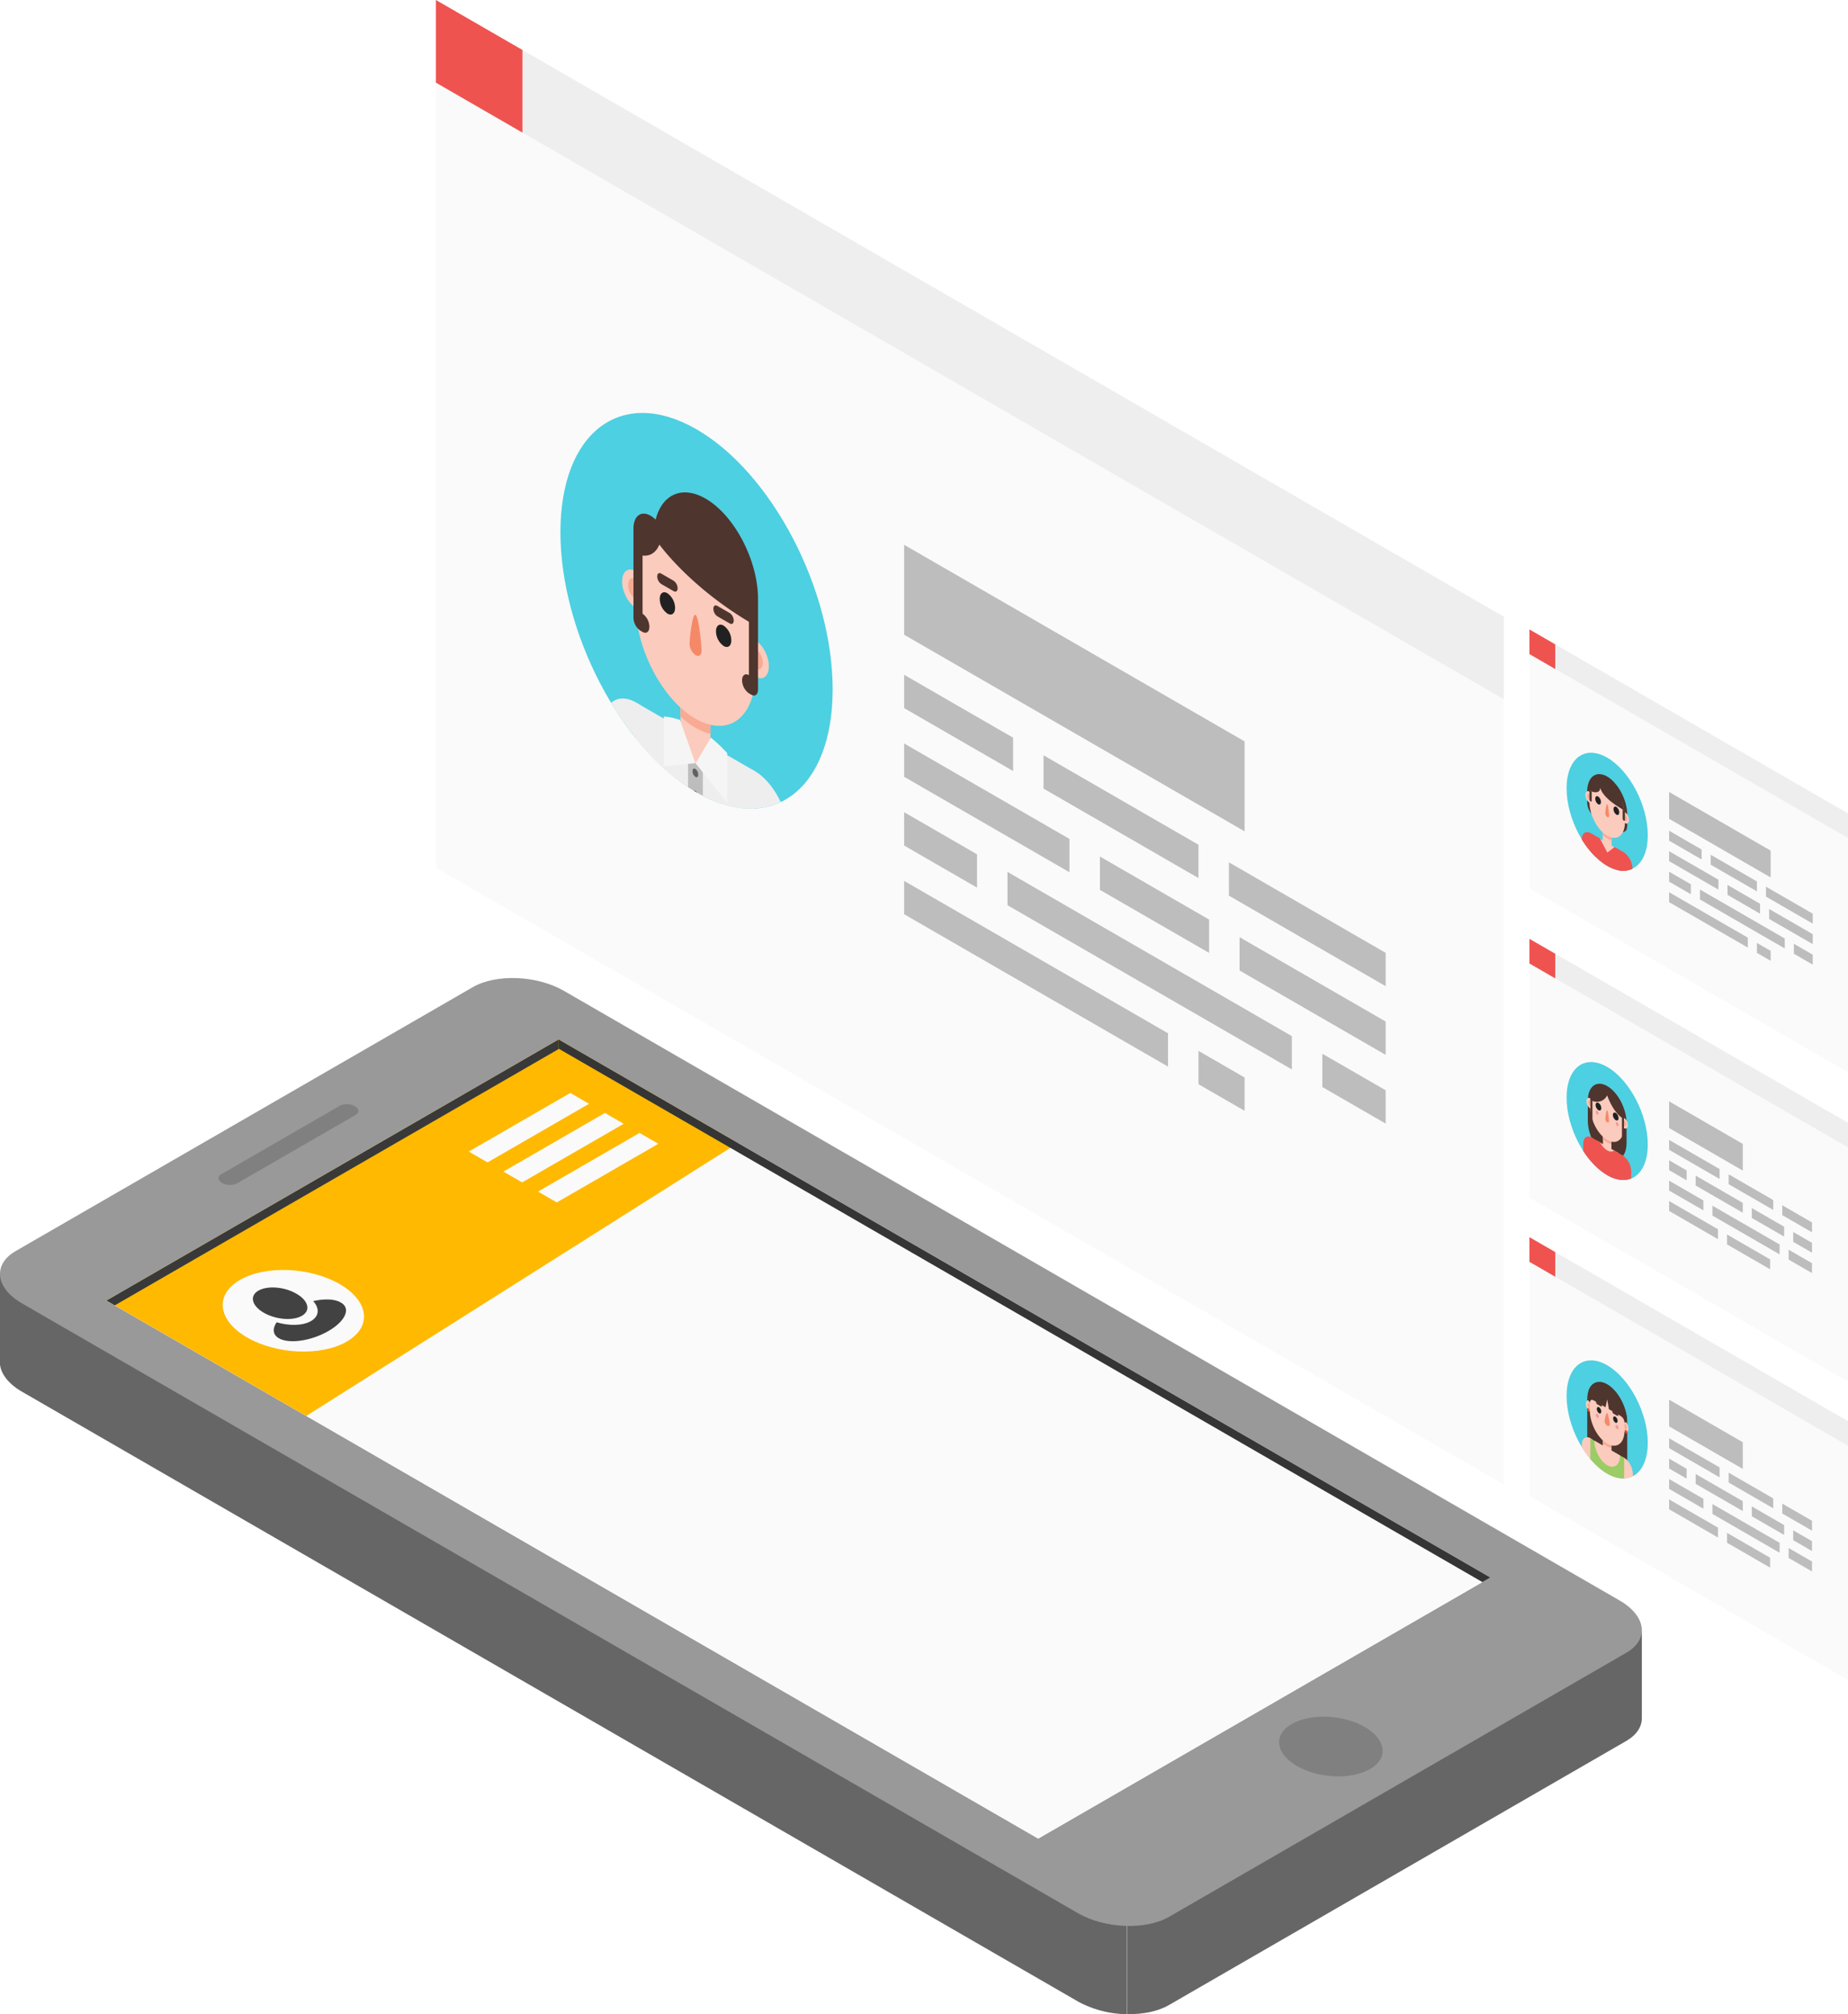 <svg id="Layer_1" data-name="Layer 1" xmlns="http://www.w3.org/2000/svg" viewBox="0 0 648.98 707.19"><defs><style>.cls-1{fill:#666;}.cls-2{fill:#999;}.cls-3{fill:#e0f7fa;}.cls-4{fill:#fafafa;}.cls-5{fill:#ffb900;}.cls-6{fill:gray;}.cls-7{fill:#353535;}.cls-8{fill:#393939;}.cls-9{fill:#424242;}.cls-10{fill:#eee;}.cls-11{fill:#ef5350;}.cls-12{fill:#bdbdbd;}.cls-13{fill:#4dd0e1;}.cls-14{fill:#4e352e;}.cls-15{fill:#fbcbbd;}.cls-16{fill:#f8aa92;}.cls-17{fill:#ef9a9b;}.cls-18{fill:#f58967;}.cls-19{fill:#212121;}.cls-20{fill:#9ccc65;}.cls-21{fill:#e64a19;}.cls-22{fill:#f5f5f5;}.cls-23{fill:#616161;}</style></defs><title>3</title><path class="cls-1" d="M2056,503.77L1858.19,389.57c-9.45-5.45-23.73-6-31.91-1.32l-143,82.53-23.15-12.9v31h0c-0.05,3.65,2.59,7.51,7.81,10.53l370.75,214.05a36.85,36.85,0,0,0,17.24,4.49V503.77Z" transform="translate(-1660.18 -10.75)"/><path class="cls-1" d="M2214.33,595.19L2056,503.77V717.92c5.49,0.11,10.78-.92,14.67-3.17l160.57-92.71c3.76-2.17,5.57-5.08,5.52-8.13h0V582.83Z" transform="translate(-1660.18 -10.75)"/><path class="cls-2" d="M2228.94,572.68L1858.19,358.63c-9.45-5.45-23.73-6-31.91-1.32L1665.7,450c-8.18,4.72-7.15,13,2.29,18.43l370.75,214.05c9.45,5.45,23.73,6,31.92,1.32l160.57-92.71C2239.41,586.39,2238.39,578.14,2228.94,572.68Z" transform="translate(-1660.18 -10.75)"/><polygon class="cls-3" points="196.18 364.96 37.38 456.64 364.6 645.55 523.39 553.87 196.18 364.96"/><polygon class="cls-4" points="523.39 553.87 364.6 645.55 107.55 497.15 37.39 456.64 196.18 364.96 259.17 401.32 523.39 553.87"/><polygon class="cls-5" points="259.17 401.32 107.55 497.15 37.39 456.64 196.18 364.96 259.17 401.32"/><path class="cls-6" d="M2139.45,617.1c-7.58-4.38-19-4.85-25.62-1.06s-5.74,10.41,1.84,14.79,19,4.85,25.62,1.06S2147,621.47,2139.45,617.1Z" transform="translate(-1660.18 -10.75)"/><path class="cls-6" d="M1784.78,399.15a5.75,5.75,0,0,0-5.17-.21l-41.8,24.14c-1.33.77-1.16,2.1,0.37,3a5.75,5.75,0,0,0,5.17.21l41.8-24.14C1786.47,401.37,1786.31,400,1784.78,399.15Z" transform="translate(-1660.18 -10.75)"/><polygon class="cls-7" points="523.39 553.87 196.18 364.96 196.18 368.19 520.6 555.49 523.39 553.87"/><polygon class="cls-8" points="37.38 456.64 40.31 458.32 196.18 368.33 196.18 364.96 37.38 456.64"/><polygon class="cls-4" points="224.59 397.78 188.94 418.37 195.53 422.18 231.19 401.59 224.59 397.78"/><polygon class="cls-4" points="212.43 390.76 176.78 411.35 183.37 415.15 219.03 394.57 212.43 390.76"/><polygon class="cls-4" points="200.27 383.74 164.62 404.32 171.21 408.13 206.86 387.55 200.27 383.74"/><path class="cls-4" d="M1779.45,461.59c10.36,6,11.48,15,2.51,20.2s-24.64,4.53-35-1.45-11.48-15-2.51-20.2S1769.09,455.61,1779.45,461.59Z" transform="translate(-1660.18 -10.75)"/><path class="cls-9" d="M1764.31,465c4.22,2.44,5.07,5.9,1.89,7.74s-9.18,1.35-13.4-1.09-5.07-5.9-1.89-7.74S1760.09,462.52,1764.31,465Z" transform="translate(-1660.18 -10.75)"/><path class="cls-9" d="M1770.17,467.57c2.28,2.53,2.14,5.31-.75,7s-7.71,1.75-12.1.44c-1.52,2.25-1.37,4.37.79,5.61,3.6,2.08,11.39.94,17.4-2.53s8-8,4.38-10C1777.74,466.78,1774.06,466.69,1770.17,467.57Z" transform="translate(-1660.18 -10.75)"/><polygon class="cls-4" points="537.11 338.29 537.11 420.51 648.98 485.1 648.98 402.88 537.11 338.29"/><polygon class="cls-10" points="648.98 402.88 537.11 338.29 537.11 329.64 648.98 394.22 648.98 402.88"/><polygon class="cls-11" points="546.17 343.52 537.11 338.29 537.11 329.64 546.17 334.87 546.17 343.52"/><polygon class="cls-12" points="603.89 410.47 586.16 400.23 586.16 403.71 603.89 413.95 603.89 410.47"/><polygon class="cls-12" points="622.72 421.35 607.07 412.31 607.07 415.78 622.72 424.82 622.72 421.35"/><polygon class="cls-12" points="625.9 423.18 625.9 426.65 636.33 432.67 636.33 429.2 625.9 423.18"/><polygon class="cls-12" points="592.31 410.94 586.16 407.39 586.16 410.86 592.31 414.41 592.31 410.94"/><polygon class="cls-12" points="595.48 416.24 612.03 425.8 612.03 422.33 595.48 412.77 595.48 416.24"/><polygon class="cls-12" points="615.2 427.63 626.55 434.18 626.55 430.71 615.2 424.16 615.2 427.63"/><polygon class="cls-12" points="629.73 436.01 636.33 439.83 636.33 436.36 629.73 432.55 629.73 436.01"/><polygon class="cls-12" points="612.03 401.63 586.16 386.69 586.16 396.06 612.03 411 612.03 401.63"/><polygon class="cls-12" points="598.2 421.5 586.16 414.54 586.16 418.02 598.2 424.97 598.2 421.5"/><polygon class="cls-12" points="601.37 426.8 624.97 440.42 624.97 436.95 601.37 423.33 601.37 426.8"/><polygon class="cls-12" points="628.14 442.26 636.33 446.98 636.33 443.51 628.14 438.78 628.14 442.26"/><polygon class="cls-12" points="586.16 425.17 603.33 435.09 603.33 431.61 586.16 421.7 586.16 425.17"/><polygon class="cls-12" points="606.5 436.92 621.63 445.65 621.63 442.18 606.5 433.44 606.5 436.92"/><path class="cls-13" d="M2238.85,412.59c0,10.5-6.38,15.33-14.26,10.78s-14.26-16.74-14.26-27.24,6.38-15.32,14.26-10.78S2238.85,402.09,2238.85,412.59Z" transform="translate(-1660.18 -10.75)"/><path class="cls-14" d="M2224.59,392.07h0c-3.76-2.17-6.8.13-6.8,5.14v7c0,5,3,10.83,6.8,13h0c3.76,2.17,6.8-.13,6.8-5.14v-7C2231.4,400.06,2228.35,394.23,2224.59,392.07Z" transform="translate(-1660.18 -10.75)"/><polygon class="cls-15" points="565.89 403.86 562.93 402.15 562.93 396.99 565.89 398.7 565.89 403.86"/><path class="cls-16" d="M2223.11,410.76a8.39,8.39,0,0,0,1.48,1.11h0a5.44,5.44,0,0,0,1.48.6v-2.9l-3-1.71v2.9Z" transform="translate(-1660.18 -10.75)"/><path class="cls-15" d="M2229.13,404.23a3.25,3.25,0,0,0,1.36,2.59c0.75,0.43,1.36,0,1.36-1a3.25,3.25,0,0,0-1.36-2.59C2229.74,402.78,2229.13,403.24,2229.13,404.23Z" transform="translate(-1660.18 -10.75)"/><path class="cls-16" d="M2229.73,404.58a1.81,1.81,0,0,0,.76,1.45c0.42,0.24.76,0,.76-0.57a1.81,1.81,0,0,0-.76-1.45C2230.07,403.77,2229.73,404,2229.73,404.58Z" transform="translate(-1660.18 -10.75)"/><path class="cls-15" d="M2220.05,399c0,1-.61,1.46-1.36,1a3.25,3.25,0,0,1-1.36-2.59c0-1,.61-1.46,1.36-1A3.25,3.25,0,0,1,2220.05,399Z" transform="translate(-1660.18 -10.75)"/><path class="cls-16" d="M2219.46,398.65c0,0.56-.34.81-0.76,0.57a1.81,1.81,0,0,1-.76-1.45c0-.56.34-0.81,0.76-0.57A1.81,1.81,0,0,1,2219.46,398.65Z" transform="translate(-1660.18 -10.75)"/><path class="cls-15" d="M2224.59,393.42h0c-3.25-1.88-5.89.12-5.89,4.46v1.85c0,4.34,2.64,9.38,5.89,11.26h0c3.25,1.88,5.89-.12,5.89-4.46v-1.85C2230.49,400.34,2227.85,395.3,2224.59,393.42Z" transform="translate(-1660.18 -10.75)"/><path class="cls-17" d="M2227.63,405.18a1.16,1.16,0,0,0,.48.92c0.27,0.15.48,0,.48-0.37a1.16,1.16,0,0,0-.48-0.92C2227.84,404.66,2227.63,404.82,2227.63,405.18Z" transform="translate(-1660.18 -10.75)"/><path class="cls-18" d="M2225.22,404.35c0-.46-0.28-3.54-0.63-3.74s-0.63,2.55-.63,3a1.5,1.5,0,0,0,.63,1.2C2224.94,405,2225.22,404.81,2225.22,404.35Z" transform="translate(-1660.18 -10.75)"/><path class="cls-19" d="M2222.52,399.82c0,0.71-.43,1-1,0.73a2.3,2.3,0,0,1-1-1.84c0-.71.43-1,1-0.73A2.3,2.3,0,0,1,2222.52,399.82Z" transform="translate(-1660.18 -10.75)"/><path class="cls-19" d="M2228.59,403.33c0,0.71-.43,1-1,0.73a2.3,2.3,0,0,1-1-1.84c0-.71.43-1,1-0.73A2.3,2.3,0,0,1,2228.59,403.33Z" transform="translate(-1660.18 -10.75)"/><path class="cls-17" d="M2221.56,401.68c0,0.36-.22.52-0.48,0.37a1.16,1.16,0,0,1-.48-0.92c0-.36.22-0.52,0.48-0.37A1.16,1.16,0,0,1,2221.56,401.68Z" transform="translate(-1660.18 -10.75)"/><path class="cls-14" d="M2230.44,400.31v3.36c-3.89-2.24-5.85-8.35-5.85-8.35a4,4,0,0,1-5.85,1.6v-3.36a4,4,0,0,1,1.36-1.53,3.43,3.43,0,0,1,2.21-.52l4.55,2.63a15.46,15.46,0,0,1,2.21,3.07A18,18,0,0,1,2230.44,400.31Z" transform="translate(-1660.18 -10.75)"/><polygon class="cls-15" points="568.41 410.37 560.87 406.01 560.87 400.51 568.41 404.86 568.41 410.37"/><path class="cls-11" d="M2230.11,416.48v8.59a11.5,11.5,0,0,1-5.52-1.71,22.41,22.41,0,0,1-5.51-4.66v-8.59l3.05,1.76c1.36,2.6,3.56,3.87,4.92,2.84Z" transform="translate(-1660.18 -10.75)"/><polygon class="cls-14" points="569.6 402.04 570.31 402.45 570.31 391.36 569.6 390.95 569.6 402.04"/><polygon class="cls-14" points="559.23 396.05 558.52 395.64 558.52 384.56 559.23 384.96 559.23 396.05"/><path class="cls-11" d="M2222,415.65a6.94,6.94,0,0,0-2.9-5.54c-1.6-.92-2.9.06-2.9,2.19a6.94,6.94,0,0,0,2.9,5.54C2220.67,418.76,2222,417.78,2222,415.65Z" transform="translate(-1660.18 -10.75)"/><path class="cls-11" d="M2219.07,414v4.73a32.29,32.29,0,0,1-2.9-3.86V412.3Z" transform="translate(-1660.18 -10.75)"/><path class="cls-11" d="M2227.21,418.67c0-2.13,1.3-3.11,2.9-2.19A6.94,6.94,0,0,1,2233,422c0,2.13-1.3,3.11-2.9,2.19A6.94,6.94,0,0,1,2227.21,418.67Z" transform="translate(-1660.18 -10.75)"/><path class="cls-11" d="M2233,422v2.54a7.34,7.34,0,0,1-2.9.51v-4.73Z" transform="translate(-1660.18 -10.75)"/><polygon class="cls-4" points="537.11 229.66 537.11 311.88 648.98 376.47 648.98 294.25 537.11 229.66"/><polygon class="cls-10" points="648.98 294.25 537.11 229.66 537.11 221.01 648.98 285.6 648.98 294.25"/><polygon class="cls-11" points="546.17 234.9 537.11 229.66 537.11 221.01 546.17 226.25 546.17 234.9"/><path class="cls-13" d="M2238.85,304c0,10.5-6.38,15.33-14.26,10.78s-14.26-16.74-14.26-27.24,6.38-15.32,14.26-10.78S2238.85,293.46,2238.85,304Z" transform="translate(-1660.18 -10.75)"/><path class="cls-14" d="M2230.78,291.92a19,19,0,0,0-1.43-3.27,16.35,16.35,0,0,0-2.34-3.25,10.7,10.7,0,0,0-2.41-2,5.94,5.94,0,0,0-2.41-.83,3.62,3.62,0,0,0-2.34.55,4.25,4.25,0,0,0-1.43,1.62,8.47,8.47,0,0,0-.85,4v3.81a5.32,5.32,0,0,0,.11,1,5.9,5.9,0,0,0,2.42,3.81l9,5.2a1.5,1.5,0,0,0,2.42-1,3.65,3.65,0,0,0,.11-0.91v-3.81A16,16,0,0,0,2230.78,291.92Z" transform="translate(-1660.18 -10.75)"/><polygon class="cls-15" points="568.38 304.15 560.41 299.54 560.41 293.72 568.38 298.32 568.38 304.15"/><path class="cls-11" d="M2230.43,310v6.49a8.63,8.63,0,0,1-1.81-.15,12.76,12.76,0,0,1-4-1.56,20.75,20.75,0,0,1-4-3.09q-0.93-.9-1.81-1.94v-6.49l3.11,1.79a0.59,0.59,0,0,1,.21.24l0.05,0.1,2.46,4.7,2.46-1.86,0.05,0a0.18,0.18,0,0,1,.21,0Z" transform="translate(-1660.18 -10.75)"/><polygon class="cls-15" points="565.98 297.68 562.85 295.87 562.85 289.96 565.98 291.77 565.98 297.68"/><path class="cls-16" d="M2223,303.91a8.87,8.87,0,0,0,1.57,1.17h0a5.75,5.75,0,0,0,1.57.64v-3.07l-3.13-1.81v3.07Z" transform="translate(-1660.18 -10.75)"/><path class="cls-15" d="M2229.39,297a3.43,3.43,0,0,0,1.43,2.74c0.79,0.46,1.43,0,1.43-1.08a3.43,3.43,0,0,0-1.43-2.74C2230,295.47,2229.39,296,2229.39,297Z" transform="translate(-1660.18 -10.75)"/><path class="cls-16" d="M2230,297.37a1.92,1.92,0,0,0,.8,1.53c0.44,0.26.8,0,.8-0.6a1.92,1.92,0,0,0-.8-1.53C2230.38,296.51,2230,296.78,2230,297.37Z" transform="translate(-1660.18 -10.75)"/><path class="cls-15" d="M2219.79,291.46c0,1.06-.64,1.54-1.43,1.08a3.43,3.43,0,0,1-1.43-2.74c0-1.06.64-1.54,1.43-1.08A3.43,3.43,0,0,1,2219.79,291.46Z" transform="translate(-1660.18 -10.75)"/><path class="cls-16" d="M2219.16,291.1c0,0.59-.36.86-0.8,0.6a1.92,1.92,0,0,1-.8-1.53c0-.59.36-0.86,0.8-0.6A1.92,1.92,0,0,1,2219.16,291.1Z" transform="translate(-1660.18 -10.75)"/><path class="cls-15" d="M2224.59,285.57h0c-3.44-2-6.23.12-6.23,4.71v2c0,4.59,2.79,9.92,6.23,11.91h0c3.44,2,6.23-.12,6.23-4.71v-2C2230.82,292.89,2228,287.56,2224.59,285.57Z" transform="translate(-1660.18 -10.75)"/><path class="cls-18" d="M2225.26,297.13c0-.49-0.3-3.75-0.66-4s-0.66,2.7-.66,3.19a1.59,1.59,0,0,0,.66,1.27C2225,297.84,2225.26,297.62,2225.26,297.13Z" transform="translate(-1660.18 -10.75)"/><path class="cls-19" d="M2222.4,292.34c0,0.75-.46,1.09-1,0.77a2.44,2.44,0,0,1-1-1.94c0-.75.46-1.09,1-0.77A2.44,2.44,0,0,1,2222.4,292.34Z" transform="translate(-1660.18 -10.75)"/><path class="cls-19" d="M2228.82,296c0,0.75-.46,1.09-1,0.77a2.44,2.44,0,0,1-1-1.94c0-.75.46-1.09,1-0.77A2.44,2.44,0,0,1,2228.82,296Z" transform="translate(-1660.18 -10.75)"/><path class="cls-14" d="M2218.76,292.15h0a1,1,0,0,1-.4-0.76v-3.2l0.8,0.46v3.2C2219.16,292.15,2219,292.28,2218.76,292.15Z" transform="translate(-1660.18 -10.75)"/><path class="cls-14" d="M2230.42,298.89h0c0.22,0.13.4,0,.4-0.3v-3.2l-0.8-.46v3.2A1,1,0,0,0,2230.42,298.89Z" transform="translate(-1660.18 -10.75)"/><path class="cls-11" d="M2233.49,315.81l-0.08,0a7.22,7.22,0,0,1-3,.68,8.63,8.63,0,0,1-1.81-.15,8.22,8.22,0,0,1-.89-1.89,7,7,0,0,1-.36-2.13,2.59,2.59,0,0,1,1.2-2.55,2,2,0,0,1,1.87.23,7.33,7.33,0,0,1,3.06,5.76S2233.49,315.79,2233.49,315.81Z" transform="translate(-1660.18 -10.75)"/><path class="cls-11" d="M2233.4,315.77a7.22,7.22,0,0,1-3,.68V314Z" transform="translate(-1660.18 -10.75)"/><path class="cls-14" d="M2219.16,288.65s3,1.18,3-1.41c0,0,.16,3.26,7.83,7.69l0.8,0.46-1.43-4.69-2.85-4.9-3.89-2-2.56.68-1.72,1.43v2.24Z" transform="translate(-1660.18 -10.75)"/><path class="cls-11" d="M2221.82,309.08a3.73,3.73,0,0,1-.36,1.72,1.75,1.75,0,0,1-.89.86q-0.93-.9-1.81-1.94a33,33,0,0,1-3-4.12l-0.08,0s0-.06,0-0.09c0-2.2,1.39-3.19,3.06-2.23a5.61,5.61,0,0,1,1.83,1.86A7.73,7.73,0,0,1,2221.82,309.08Z" transform="translate(-1660.18 -10.75)"/><path class="cls-11" d="M2218.76,307.31v2.4a33,33,0,0,1-3-4.12Z" transform="translate(-1660.18 -10.75)"/><polygon class="cls-12" points="597.57 298.27 586.16 291.68 586.16 295.17 597.57 301.76 597.57 298.27"/><polygon class="cls-12" points="600.76 303.6 616.99 312.97 616.99 309.48 600.76 300.11 600.76 303.6"/><polygon class="cls-12" points="620.18 311.32 620.18 314.81 636.6 324.29 636.6 320.8 620.18 311.32"/><polygon class="cls-12" points="603.48 308.87 586.16 298.87 586.16 302.36 603.48 312.36 603.48 308.87"/><polygon class="cls-12" points="606.67 314.2 618.1 320.81 618.1 317.32 606.67 310.71 606.67 314.2"/><polygon class="cls-12" points="621.29 322.65 636.6 331.49 636.6 328 621.29 319.16 621.29 322.65"/><polygon class="cls-12" points="621.82 298.66 586.16 278.07 586.16 287.49 621.82 308.08 621.82 298.66"/><polygon class="cls-12" points="593.79 310.48 586.16 306.07 586.16 309.56 593.79 313.97 593.79 310.48"/><polygon class="cls-12" points="596.99 315.81 626.77 333.01 626.77 329.52 596.99 312.32 596.99 315.81"/><polygon class="cls-12" points="629.97 334.86 636.6 338.69 636.6 335.19 629.97 331.37 629.97 334.86"/><polygon class="cls-12" points="586.16 316.76 613.8 332.71 613.8 329.22 586.16 313.27 586.16 316.76"/><polygon class="cls-12" points="616.99 334.56 621.82 337.35 621.82 333.86 616.99 331.07 616.99 334.56"/><polygon class="cls-4" points="537.11 443.04 537.11 525.26 648.98 589.85 648.98 507.63 537.11 443.04"/><polygon class="cls-10" points="648.98 507.63 537.11 443.04 537.11 434.39 648.98 498.98 648.98 507.63"/><polygon class="cls-11" points="546.17 448.27 537.11 443.04 537.11 434.39 546.17 439.62 546.17 448.27"/><polygon class="cls-12" points="603.89 515.23 586.16 504.99 586.16 508.46 603.89 518.7 603.89 515.23"/><polygon class="cls-12" points="622.72 526.1 607.07 517.06 607.07 520.53 622.72 529.57 622.72 526.1"/><polygon class="cls-12" points="625.9 527.93 625.9 531.4 636.33 537.42 636.33 533.95 625.9 527.93"/><polygon class="cls-12" points="592.31 515.69 586.16 512.14 586.16 515.61 592.31 519.16 592.31 515.69"/><polygon class="cls-12" points="595.48 521 612.03 530.55 612.03 527.08 595.48 517.53 595.48 521"/><polygon class="cls-12" points="615.2 532.38 626.55 538.93 626.55 535.47 615.2 528.91 615.2 532.38"/><polygon class="cls-12" points="629.73 540.77 636.33 544.58 636.33 541.11 629.73 537.3 629.73 540.77"/><polygon class="cls-12" points="612.03 506.38 586.16 491.44 586.16 500.81 612.03 515.75 612.03 506.38"/><polygon class="cls-12" points="598.2 526.25 586.16 519.3 586.16 522.77 598.2 529.72 598.2 526.25"/><polygon class="cls-12" points="601.37 531.55 624.97 545.18 624.97 541.7 601.37 528.08 601.37 531.55"/><polygon class="cls-12" points="628.14 547.01 636.33 551.74 636.33 548.26 628.14 543.53 628.14 547.01"/><polygon class="cls-12" points="586.16 529.92 603.33 539.84 603.33 536.37 586.16 526.45 586.16 529.92"/><polygon class="cls-12" points="606.5 541.67 621.63 550.41 621.63 546.93 606.5 538.2 606.5 541.67"/><path class="cls-13" d="M2238.85,517.34c0,10.5-6.38,15.32-14.26,10.78s-14.26-16.74-14.26-27.24,6.38-15.33,14.26-10.78S2238.85,506.84,2238.85,517.34Z" transform="translate(-1660.18 -10.75)"/><path class="cls-14" d="M2224.59,496.82h0c-3.88-2.24-7,.14-7,5.31v17.15h0a2,2,0,0,0,.85,1.62l12.34,7.13c0.47,0.27.85,0,.85-0.64h0V510.23C2231.61,505.06,2228.47,499.05,2224.59,496.82Z" transform="translate(-1660.18 -10.75)"/><path class="cls-15" d="M2221.72,521.6a4.71,4.71,0,0,1,0,.52,4,4,0,0,1-.11.6,1.81,1.81,0,0,1-1.76,1.56q-0.6-.63-1.17-1.31a33.3,33.3,0,0,1-3-4.25,6,6,0,0,1,0-.66c0-1.75.82-2.76,2-2.68a2.53,2.53,0,0,1,1.09.36,5.1,5.1,0,0,1,1.43,1.3A7.82,7.82,0,0,1,2221.72,521.6Z" transform="translate(-1660.18 -10.75)"/><path class="cls-15" d="M2218.66,519.83V523a33.3,33.3,0,0,1-3-4.25l0-.06v-0.6Z" transform="translate(-1660.18 -10.75)"/><path class="cls-15" d="M2233.61,528.47a5.09,5.09,0,0,1,0,.59,7.18,7.18,0,0,1-3,.77,7.71,7.71,0,0,1-1.18,0,8,8,0,0,1-1.75-3.58,6.68,6.68,0,0,1-.11-0.75c0-.18,0-0.35,0-0.52,0-1.55.65-2.53,1.61-2.67a2.29,2.29,0,0,1,1.46.35,4.65,4.65,0,0,1,1.06.86A7.8,7.8,0,0,1,2233.61,528.47Z" transform="translate(-1660.18 -10.75)"/><path class="cls-15" d="M2233.61,528.47V529l0,0a7.18,7.18,0,0,1-3,.77V526.7Z" transform="translate(-1660.18 -10.75)"/><path class="cls-9" d="M2225.05,524.08c0,0.33-.2.48-0.45,0.34a1.07,1.07,0,0,1-.45-0.86c0-.33.2-0.48,0.45-0.34A1.07,1.07,0,0,1,2225.05,524.08Z" transform="translate(-1660.18 -10.75)"/><path class="cls-20" d="M2230.55,522.61v7.21a7.71,7.71,0,0,1-1.18,0,12.11,12.11,0,0,1-4.77-1.66,21.56,21.56,0,0,1-4.76-3.84q-0.6-.63-1.17-1.31v-7.23Z" transform="translate(-1660.18 -10.75)"/><polygon class="cls-15" points="565.94 510.14 562.88 508.37 562.88 503.55 565.94 505.32 565.94 510.14"/><path class="cls-16" d="M2223.06,517.43a8.67,8.67,0,0,0,1.53,1.14h0a5.62,5.62,0,0,0,1.53.62v-3l-3.06-1.77v3Z" transform="translate(-1660.18 -10.75)"/><path class="cls-15" d="M2229.28,510.68a3.35,3.35,0,0,0,1.4,2.68c0.77,0.45,1.4,0,1.4-1.06a3.35,3.35,0,0,0-1.4-2.68C2229.91,509.18,2229.28,509.65,2229.28,510.68Z" transform="translate(-1660.18 -10.75)"/><path class="cls-16" d="M2229.9,511a1.87,1.87,0,0,0,.78,1.49c0.43,0.25.78,0,.78-0.59a1.87,1.87,0,0,0-.78-1.49C2230.25,510.2,2229.9,510.46,2229.9,511Z" transform="translate(-1660.18 -10.75)"/><path class="cls-15" d="M2219.9,505.27c0,1-.63,1.5-1.4,1.06a3.35,3.35,0,0,1-1.4-2.68c0-1,.63-1.5,1.4-1.06A3.35,3.35,0,0,1,2219.9,505.27Z" transform="translate(-1660.18 -10.75)"/><path class="cls-16" d="M2219.28,504.91c0,0.58-.35.84-0.78,0.59a1.87,1.87,0,0,1-.78-1.49c0-.58.35-0.84,0.78-0.59A1.87,1.87,0,0,1,2219.28,504.91Z" transform="translate(-1660.18 -10.75)"/><path class="cls-15" d="M2224.59,498.29h0c-3.36-1.94-6.09.12-6.09,4.6V506c0,4.48,2.73,9.69,6.09,11.63h0c3.36,1.94,6.09-.12,6.09-4.6v-3.13C2230.68,505.44,2228,500.23,2224.59,498.29Z" transform="translate(-1660.18 -10.75)"/><path class="cls-19" d="M2222.51,506.34c0,0.58-.35.84-0.78,0.59a1.87,1.87,0,0,1-.78-1.49c0-.58.35-0.84,0.78-0.59A1.87,1.87,0,0,1,2222.51,506.34Z" transform="translate(-1660.18 -10.75)"/><path class="cls-19" d="M2228.24,509.65c0,0.58-.35.84-0.78,0.59a1.87,1.87,0,0,1-.78-1.49c0-.58.35-0.84,0.78-0.59A1.87,1.87,0,0,1,2228.24,509.65Z" transform="translate(-1660.18 -10.75)"/><path class="cls-18" d="M2225.52,510.67c0,0.68-.42.92-0.93,0.62a2.07,2.07,0,0,1-.93-1.69,13.9,13.9,0,0,1,.68-2.59c0.08-.25.4-0.07,0.49,0.28A29.26,29.26,0,0,1,2225.52,510.67Z" transform="translate(-1660.18 -10.75)"/><path class="cls-14" d="M2222.36,503.76l-1.27-.73c-0.22-.13-0.4-0.06-0.4.15a0.82,0.82,0,0,0,.4.61l1.27,0.73c0.22,0.13.4,0.06,0.4-.15A0.82,0.82,0,0,0,2222.36,503.76Z" transform="translate(-1660.18 -10.75)"/><path class="cls-14" d="M2228.09,507.07l-1.27-.73c-0.22-.13-0.4-0.06-0.4.15a0.82,0.82,0,0,0,.4.61l1.27,0.73c0.22,0.13.4,0.06,0.4-.15A0.82,0.82,0,0,0,2228.09,507.07Z" transform="translate(-1660.18 -10.75)"/><path class="cls-14" d="M2219.82,501.38v1c-0.67-.39-1.23,0-1.31.8h0a1,1,0,0,1-.43-0.74l-0.26-2.24Z" transform="translate(-1660.18 -10.75)"/><path class="cls-14" d="M2224.59,496.82h0c-3-1.76-5.63-.67-6.6,2.38l0.52,2.47,5.5,3.18,0.59-2.77,0.59,3.45,6.39,3.69C2231.2,504.29,2228.21,498.91,2224.59,496.82Z" transform="translate(-1660.18 -10.75)"/><path class="cls-14" d="M2229.37,506.89v1a3.13,3.13,0,0,1,1.31,2.3h0a0.27,0.27,0,0,0,.43-0.24l0.26-1.94Z" transform="translate(-1660.18 -10.75)"/><path class="cls-21" d="M2231.65,513.68c0,0.32-.19.47-0.44,0.33a1,1,0,0,1-.44-0.83c0-.32.2-0.47,0.44-0.33A1,1,0,0,1,2231.65,513.68Z" transform="translate(-1660.18 -10.75)"/><path class="cls-21" d="M2217.53,505.52a1,1,0,0,0,.44.83c0.24,0.14.44,0,.44-0.33a1,1,0,0,0-.44-0.83C2217.73,505.05,2217.53,505.2,2217.53,505.52Z" transform="translate(-1660.18 -10.75)"/><path class="cls-17" d="M2221.66,508.12c0,0.39-.24.57-0.53,0.4a1.26,1.26,0,0,1-.53-1c0-.39.24-0.57,0.53-0.4A1.26,1.26,0,0,1,2221.66,508.12Z" transform="translate(-1660.18 -10.75)"/><path class="cls-17" d="M2227.52,511.5a1.26,1.26,0,0,0,.53,1c0.29,0.17.53,0,.53-0.4a1.26,1.26,0,0,0-.53-1C2227.76,510.94,2227.52,511.11,2227.52,511.5Z" transform="translate(-1660.18 -10.75)"/><path class="cls-15" d="M2224.59,525.19c2.49,1.44,4.52-.09,4.52-3.41l-9-5.21C2220.08,519.89,2222.1,523.75,2224.59,525.19Z" transform="translate(-1660.18 -10.75)"/><polygon class="cls-4" points="153.07 29.01 153.07 304.66 528.12 521.19 528.12 245.54 153.07 29.01"/><polygon class="cls-10" points="528.12 245.54 153.07 29.01 153.07 0 528.12 216.53 528.12 245.54"/><polygon class="cls-11" points="183.47 46.56 153.07 29.01 153.07 0 183.47 17.55 183.47 46.56"/><path class="cls-13" d="M1952.59,252.81c0,35.2-21.4,51.38-47.8,36.14s-47.8-56.13-47.8-91.33,21.4-51.38,47.8-36.14S1952.59,217.62,1952.59,252.81Z" transform="translate(-1660.18 -10.75)"/><path class="cls-9" d="M1906,286.65c0,1.16-.7,1.69-1.57,1.19a3.76,3.76,0,0,1-1.57-3c0-1.16.7-1.69,1.57-1.19A3.76,3.76,0,0,1,1906,286.65Z" transform="translate(-1660.18 -10.75)"/><path class="cls-10" d="M1895.46,280.11a18.67,18.67,0,0,1-.12,2.14,89,89,0,0,1-11.76-12.15,112.78,112.78,0,0,1-8.78-12.57c2.17-1.92,5.3-2.11,8.78-.11,4,2.31,7.55,7,9.7,12.3a28.28,28.28,0,0,1,2.16,9.86C1895.46,279.76,1895.46,279.94,1895.46,280.11Z" transform="translate(-1660.18 -10.75)"/><path class="cls-10" d="M1925.25,281.49v13.16a31.57,31.57,0,0,1-11.73-1.71,45.35,45.35,0,0,1-6.56-2.79c-0.66-.33-1.31-0.7-2-1.07l-0.19-.11-1-.59c-0.67-.4-1.34-0.82-2-1.26a67.61,67.61,0,0,1-6.46-4.85,89,89,0,0,1-11.76-12.15V257.43Z" transform="translate(-1660.18 -10.75)"/><path class="cls-10" d="M1934.34,292.38a24.16,24.16,0,0,1-9.09,2.26,31.57,31.57,0,0,1-11.73-1.71,21.86,21.86,0,0,1-.14-2.47c0-.17,0-0.35,0-0.51a12.5,12.5,0,0,1,2.16-7.35c2.14-2.83,5.69-3.43,9.7-1.12C1928.9,283.59,1932.16,287.67,1934.34,292.38Z" transform="translate(-1660.18 -10.75)"/><polygon class="cls-15" points="249.5 271.09 238.97 265.01 238.97 240.82 249.5 246.9 249.5 271.09"/><path class="cls-16" d="M1899.15,262.33a29.83,29.83,0,0,0,5.27,3.93h0a19.35,19.35,0,0,0,5.27,2.15V258.1L1899.15,252v10.31Z" transform="translate(-1660.18 -10.75)"/><path class="cls-15" d="M1920.55,239.12c0,3.55,2.16,7.67,4.82,9.21s4.82-.09,4.82-3.64-2.16-7.67-4.82-9.21S1920.55,235.58,1920.55,239.12Z" transform="translate(-1660.18 -10.75)"/><path class="cls-16" d="M1922.68,240.35a6.44,6.44,0,0,0,2.69,5.14c1.49,0.86,2.69-.05,2.69-2a6.44,6.44,0,0,0-2.69-5.14C1923.89,237.46,1922.68,238.37,1922.68,240.35Z" transform="translate(-1660.18 -10.75)"/><path class="cls-15" d="M1888.28,220.49c0,3.55-2.16,5.18-4.82,3.64s-4.82-5.66-4.82-9.21,2.16-5.18,4.82-3.64S1888.28,216.94,1888.28,220.49Z" transform="translate(-1660.18 -10.75)"/><path class="cls-16" d="M1886.15,219.26c0,2-1.2,2.89-2.69,2a6.44,6.44,0,0,1-2.69-5.14c0-2,1.2-2.89,2.69-2A6.44,6.44,0,0,1,1886.15,219.26Z" transform="translate(-1660.18 -10.75)"/><path class="cls-15" d="M1904.42,196.49h0c-11.57-6.68-21,.41-21,15.84v10.76c0,15.43,9.38,33.35,21,40h0c11.57,6.68,21-.41,21-15.84V236.53C1925.37,221.1,1916,203.17,1904.42,196.49Z" transform="translate(-1660.18 -10.75)"/><path class="cls-19" d="M1897.25,224.18c0,2-1.2,2.89-2.69,2a6.44,6.44,0,0,1-2.69-5.14c0-2,1.2-2.89,2.69-2A6.44,6.44,0,0,1,1897.25,224.18Z" transform="translate(-1660.18 -10.75)"/><path class="cls-19" d="M1917,235.56c0,2-1.2,2.89-2.69,2a6.44,6.44,0,0,1-2.69-5.14c0-2,1.2-2.89,2.69-2A6.44,6.44,0,0,1,1917,235.56Z" transform="translate(-1660.18 -10.75)"/><path class="cls-14" d="M1896.75,214.66l-4.37-2.52c-0.77-.44-1.39,0-1.39,1a3.32,3.32,0,0,0,1.39,2.65l4.37,2.52c0.77,0.44,1.39,0,1.39-1A3.32,3.32,0,0,0,1896.75,214.66Z" transform="translate(-1660.18 -10.75)"/><path class="cls-14" d="M1916.46,226l-4.37-2.52c-0.77-.44-1.39,0-1.39,1a3.32,3.32,0,0,0,1.39,2.65l4.37,2.52c0.77,0.44,1.39,0,1.39-1A3.32,3.32,0,0,0,1916.46,226Z" transform="translate(-1660.18 -10.75)"/><path class="cls-14" d="M1908,185.84c-8.28-4.78-15.28-1.49-17.55,7.26l0,0.13a8.81,8.81,0,0,0-1.81-1.42c-3.24-1.87-5.87,0-6,4.24h0v31.54a5.73,5.73,0,0,0,2.39,4.57l0.8,0.46c1.32,0.76,2.4,0,2.4-1.81a5.74,5.74,0,0,0-2.4-4.58V205.8c2.66,0.34,4.8-1.09,5.91-3.85,0,0,10.39,14.56,31.45,27.12V247.8c-1.32-.76-2.4,0-2.4,1.81a5.74,5.74,0,0,0,2.4,4.58l0.8,0.46c1.32,0.76,2.39,0,2.39-1.81v-32C1926.29,207.37,1918.08,191.69,1908,185.84Z" transform="translate(-1660.18 -10.75)"/><path class="cls-12" d="M1907,280.26v9.88c-0.66-.33-1.31-0.7-2-1.07l-0.19-.11-1-.59c-0.67-.4-1.34-0.82-2-1.26v-9.82Z" transform="translate(-1660.18 -10.75)"/><path class="cls-22" d="M1893.28,262.32V279.8l11.09-1.1L1899,263.55h0A21.88,21.88,0,0,0,1893.28,262.32Z" transform="translate(-1660.18 -10.75)"/><path class="cls-22" d="M1915.55,275.17v17.48l-11.09-13.91,5.36-9h0A52.9,52.9,0,0,1,1915.55,275.17Z" transform="translate(-1660.18 -10.75)"/><path class="cls-23" d="M1904.38,280.72c-0.57-.33-1,0-1,0.79a2.49,2.49,0,0,0,1,2c0.57,0.33,1,0,1-.79A2.49,2.49,0,0,0,1904.38,280.72Z" transform="translate(-1660.18 -10.75)"/><path class="cls-23" d="M1905,289.06l-0.19-.11-1-.59a0.69,0.69,0,0,1,.58.09A1.89,1.89,0,0,1,1905,289.06Z" transform="translate(-1660.18 -10.75)"/><path class="cls-18" d="M1906.56,239.2c0-1.55-.94-11.88-2.11-12.55s-2.11,8.56-2.11,10.12a5,5,0,0,0,2.11,4C1905.62,241.47,1906.56,240.75,1906.56,239.2Z" transform="translate(-1660.18 -10.75)"/><polygon class="cls-12" points="355.78 259.01 317.51 236.92 317.51 248.62 355.78 270.71 355.78 259.01"/><polygon class="cls-12" points="366.46 276.88 420.88 308.3 420.88 296.6 366.46 265.18 366.46 276.88"/><polygon class="cls-12" points="431.57 302.77 431.57 314.47 486.61 346.25 486.61 334.55 431.57 302.77"/><polygon class="cls-12" points="375.57 294.55 317.51 261.04 317.51 272.74 375.57 306.25 375.57 294.55"/><polygon class="cls-12" points="386.27 312.44 424.61 334.57 424.61 322.87 386.27 300.73 386.27 312.44"/><polygon class="cls-12" points="435.31 340.75 486.61 370.37 486.61 358.67 435.31 329.05 435.31 340.75"/><polygon class="cls-12" points="437.08 260.31 317.51 191.28 317.51 222.86 437.08 291.89 437.08 260.31"/><polygon class="cls-12" points="343.11 299.95 317.51 285.17 317.51 296.87 343.11 311.65 343.11 299.95"/><polygon class="cls-12" points="353.81 317.83 453.68 375.49 453.68 363.79 353.81 306.13 353.81 317.83"/><polygon class="cls-12" points="464.38 381.67 486.61 394.5 486.61 382.8 464.38 369.97 464.38 381.67"/><polygon class="cls-12" points="317.51 320.99 410.18 374.49 410.18 362.79 317.51 309.29 317.51 320.99"/><polygon class="cls-12" points="420.88 380.67 437.08 390.02 437.08 378.32 420.88 368.97 420.88 380.67"/></svg>